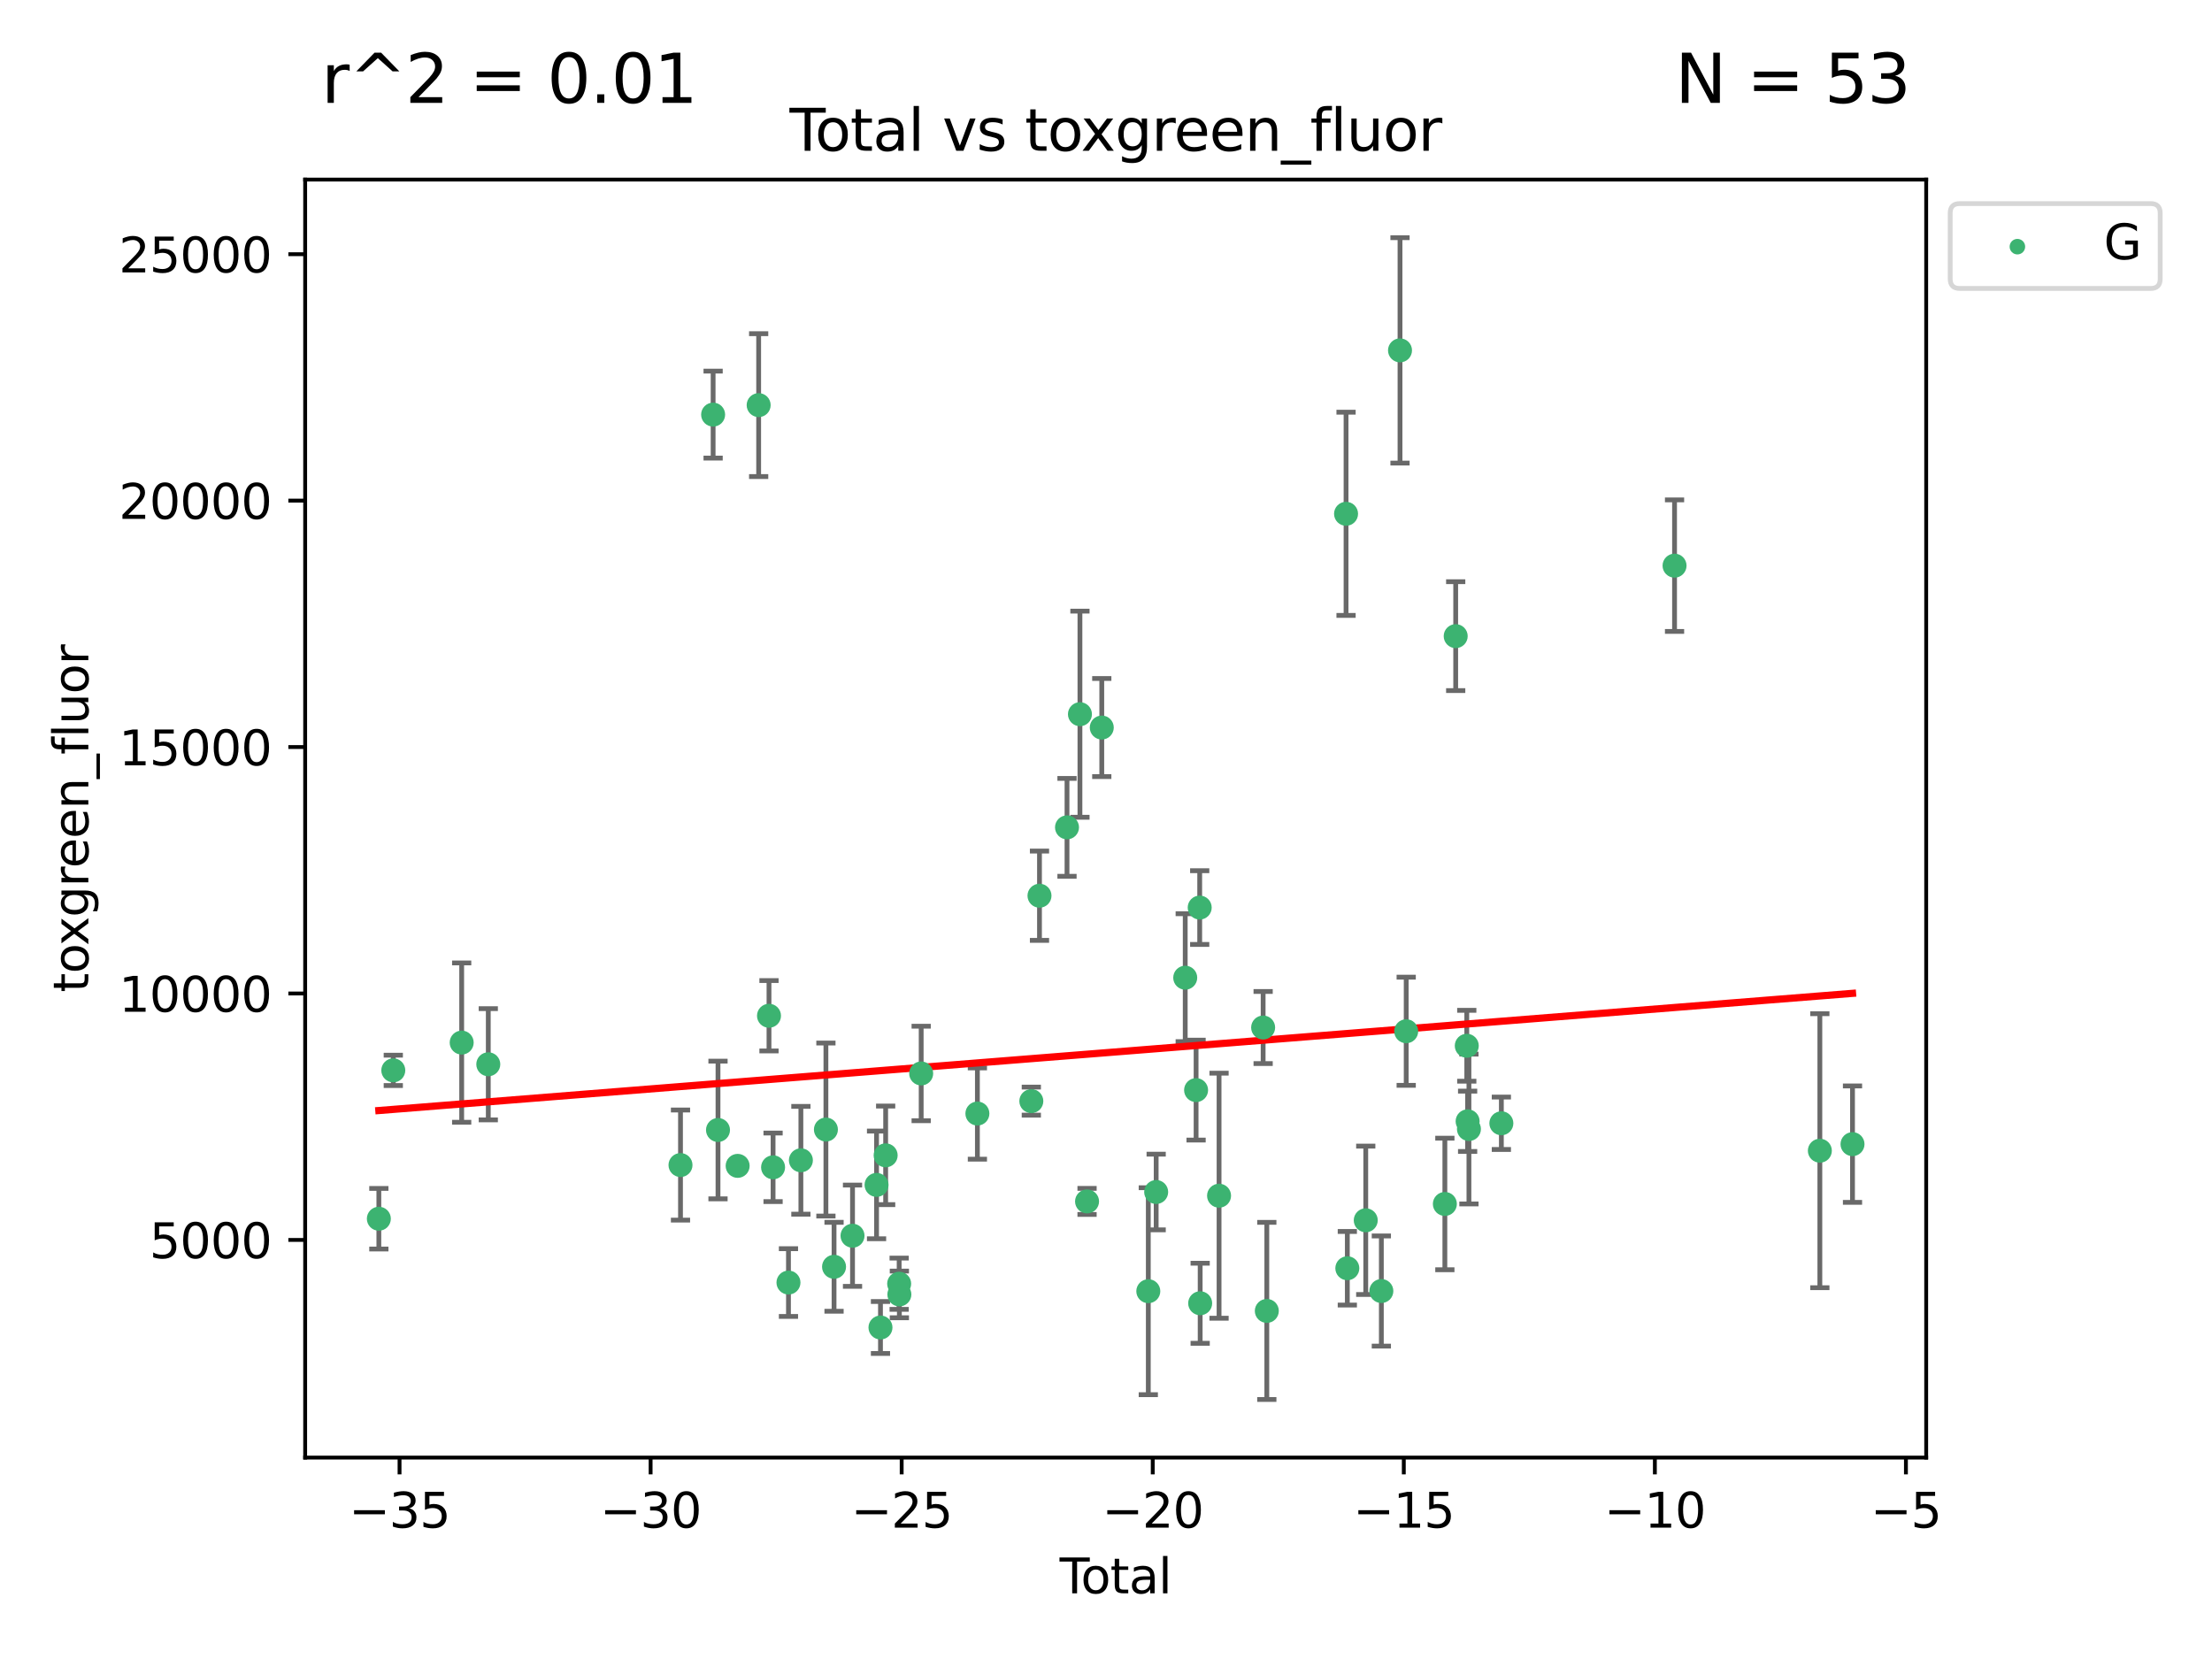 <?xml version="1.0" encoding="utf-8" standalone="no"?>
<!DOCTYPE svg PUBLIC "-//W3C//DTD SVG 1.1//EN"
  "http://www.w3.org/Graphics/SVG/1.1/DTD/svg11.dtd">
<svg xmlns:xlink="http://www.w3.org/1999/xlink" width="460.8pt" height="345.6pt" viewBox="0 0 460.8 345.6" xmlns="http://www.w3.org/2000/svg" version="1.1">
 <defs>
  <style type="text/css">*{stroke-linejoin: round; stroke-linecap: butt}</style>
 </defs>
 <g id="figure_1">
  <g id="patch_1">
   <path d="M 0 345.6 
L 460.8 345.6 
L 460.8 0 
L 0 0 
z
" style="fill: #ffffff"/>
  </g>
  <g id="axes_1">
   <g id="patch_2">
    <path d="M 63.571 303.64 
L 401.26 303.64 
L 401.26 37.411 
L 63.571 37.411 
z
" style="fill: #ffffff"/>
   </g>
   <g id="PathCollection_1">
    <defs>
     <path id="m7ada85a631" d="M 0 1.118 
C 0.297 1.118 0.581 1 0.791 0.791 
C 1 0.581 1.118 0.297 1.118 0 
C 1.118 -0.297 1 -0.581 0.791 -0.791 
C 0.581 -1 0.297 -1.118 0 -1.118 
C -0.297 -1.118 -0.581 -1 -0.791 -0.791 
C -1 -0.581 -1.118 -0.297 -1.118 0 
C -1.118 0.297 -1 0.581 -0.791 0.791 
C -0.581 1 -0.297 1.118 0 1.118 
z
" style="stroke: #3cb371"/>
    </defs>
    <g clip-path="url(#p8b4c4b5908)">
     <use xlink:href="#m7ada85a631" x="78.921" y="253.883" style="fill: #3cb371; stroke: #3cb371"/>
     <use xlink:href="#m7ada85a631" x="81.93" y="222.974" style="fill: #3cb371; stroke: #3cb371"/>
     <use xlink:href="#m7ada85a631" x="96.177" y="217.19" style="fill: #3cb371; stroke: #3cb371"/>
     <use xlink:href="#m7ada85a631" x="101.719" y="221.708" style="fill: #3cb371; stroke: #3cb371"/>
     <use xlink:href="#m7ada85a631" x="141.76" y="242.703" style="fill: #3cb371; stroke: #3cb371"/>
     <use xlink:href="#m7ada85a631" x="148.556" y="86.371" style="fill: #3cb371; stroke: #3cb371"/>
     <use xlink:href="#m7ada85a631" x="149.573" y="235.399" style="fill: #3cb371; stroke: #3cb371"/>
     <use xlink:href="#m7ada85a631" x="153.665" y="242.871" style="fill: #3cb371; stroke: #3cb371"/>
     <use xlink:href="#m7ada85a631" x="158.042" y="84.394" style="fill: #3cb371; stroke: #3cb371"/>
     <use xlink:href="#m7ada85a631" x="160.196" y="211.603" style="fill: #3cb371; stroke: #3cb371"/>
     <use xlink:href="#m7ada85a631" x="161.046" y="243.172" style="fill: #3cb371; stroke: #3cb371"/>
     <use xlink:href="#m7ada85a631" x="164.252" y="267.18" style="fill: #3cb371; stroke: #3cb371"/>
     <use xlink:href="#m7ada85a631" x="166.84" y="241.71" style="fill: #3cb371; stroke: #3cb371"/>
     <use xlink:href="#m7ada85a631" x="172.053" y="235.304" style="fill: #3cb371; stroke: #3cb371"/>
     <use xlink:href="#m7ada85a631" x="173.747" y="263.895" style="fill: #3cb371; stroke: #3cb371"/>
     <use xlink:href="#m7ada85a631" x="177.596" y="257.425" style="fill: #3cb371; stroke: #3cb371"/>
     <use xlink:href="#m7ada85a631" x="182.603" y="246.836" style="fill: #3cb371; stroke: #3cb371"/>
     <use xlink:href="#m7ada85a631" x="183.419" y="276.541" style="fill: #3cb371; stroke: #3cb371"/>
     <use xlink:href="#m7ada85a631" x="184.499" y="240.679" style="fill: #3cb371; stroke: #3cb371"/>
     <use xlink:href="#m7ada85a631" x="187.311" y="267.423" style="fill: #3cb371; stroke: #3cb371"/>
     <use xlink:href="#m7ada85a631" x="187.355" y="269.653" style="fill: #3cb371; stroke: #3cb371"/>
     <use xlink:href="#m7ada85a631" x="191.898" y="223.62" style="fill: #3cb371; stroke: #3cb371"/>
     <use xlink:href="#m7ada85a631" x="203.61" y="231.973" style="fill: #3cb371; stroke: #3cb371"/>
     <use xlink:href="#m7ada85a631" x="214.844" y="229.383" style="fill: #3cb371; stroke: #3cb371"/>
     <use xlink:href="#m7ada85a631" x="216.545" y="186.594" style="fill: #3cb371; stroke: #3cb371"/>
     <use xlink:href="#m7ada85a631" x="222.277" y="172.353" style="fill: #3cb371; stroke: #3cb371"/>
     <use xlink:href="#m7ada85a631" x="224.972" y="148.78" style="fill: #3cb371; stroke: #3cb371"/>
     <use xlink:href="#m7ada85a631" x="226.453" y="250.277" style="fill: #3cb371; stroke: #3cb371"/>
     <use xlink:href="#m7ada85a631" x="229.52" y="151.561" style="fill: #3cb371; stroke: #3cb371"/>
     <use xlink:href="#m7ada85a631" x="239.213" y="268.982" style="fill: #3cb371; stroke: #3cb371"/>
     <use xlink:href="#m7ada85a631" x="240.851" y="248.317" style="fill: #3cb371; stroke: #3cb371"/>
     <use xlink:href="#m7ada85a631" x="246.904" y="203.672" style="fill: #3cb371; stroke: #3cb371"/>
     <use xlink:href="#m7ada85a631" x="249.167" y="227.09" style="fill: #3cb371; stroke: #3cb371"/>
     <use xlink:href="#m7ada85a631" x="249.92" y="189.063" style="fill: #3cb371; stroke: #3cb371"/>
     <use xlink:href="#m7ada85a631" x="250.017" y="271.492" style="fill: #3cb371; stroke: #3cb371"/>
     <use xlink:href="#m7ada85a631" x="253.952" y="249.087" style="fill: #3cb371; stroke: #3cb371"/>
     <use xlink:href="#m7ada85a631" x="263.134" y="214.053" style="fill: #3cb371; stroke: #3cb371"/>
     <use xlink:href="#m7ada85a631" x="263.901" y="273.089" style="fill: #3cb371; stroke: #3cb371"/>
     <use xlink:href="#m7ada85a631" x="280.407" y="107.034" style="fill: #3cb371; stroke: #3cb371"/>
     <use xlink:href="#m7ada85a631" x="280.673" y="264.2" style="fill: #3cb371; stroke: #3cb371"/>
     <use xlink:href="#m7ada85a631" x="284.511" y="254.21" style="fill: #3cb371; stroke: #3cb371"/>
     <use xlink:href="#m7ada85a631" x="287.76" y="268.946" style="fill: #3cb371; stroke: #3cb371"/>
     <use xlink:href="#m7ada85a631" x="291.648" y="72.989" style="fill: #3cb371; stroke: #3cb371"/>
     <use xlink:href="#m7ada85a631" x="292.937" y="214.827" style="fill: #3cb371; stroke: #3cb371"/>
     <use xlink:href="#m7ada85a631" x="300.991" y="250.806" style="fill: #3cb371; stroke: #3cb371"/>
     <use xlink:href="#m7ada85a631" x="303.248" y="132.52" style="fill: #3cb371; stroke: #3cb371"/>
     <use xlink:href="#m7ada85a631" x="305.556" y="217.851" style="fill: #3cb371; stroke: #3cb371"/>
     <use xlink:href="#m7ada85a631" x="305.733" y="233.587" style="fill: #3cb371; stroke: #3cb371"/>
     <use xlink:href="#m7ada85a631" x="306.006" y="235.197" style="fill: #3cb371; stroke: #3cb371"/>
     <use xlink:href="#m7ada85a631" x="312.761" y="233.999" style="fill: #3cb371; stroke: #3cb371"/>
     <use xlink:href="#m7ada85a631" x="348.839" y="117.838" style="fill: #3cb371; stroke: #3cb371"/>
     <use xlink:href="#m7ada85a631" x="379.109" y="239.714" style="fill: #3cb371; stroke: #3cb371"/>
     <use xlink:href="#m7ada85a631" x="385.911" y="238.346" style="fill: #3cb371; stroke: #3cb371"/>
    </g>
   </g>
   <g id="matplotlib.axis_1">
    <g id="xtick_1">
     <g id="line2d_1">
      <defs>
       <path id="m1022c1394d" d="M 0 0 
L 0 3.5 
" style="stroke: #000000; stroke-width: 0.8"/>
      </defs>
      <g>
       <use xlink:href="#m1022c1394d" x="83.232" y="303.64" style="stroke: #000000; stroke-width: 0.8"/>
      </g>
     </g>
     <g id="text_1">
      <!-- −35 -->
      <g transform="translate(72.68 318.238)scale(0.1 -0.1)">
       <defs>
        <path id="DejaVuSans-2212" d="M 678 2272 
L 4684 2272 
L 4684 1741 
L 678 1741 
L 678 2272 
z
" transform="scale(0.016)"/>
        <path id="DejaVuSans-33" d="M 2597 2516 
Q 3050 2419 3304 2112 
Q 3559 1806 3559 1356 
Q 3559 666 3084 287 
Q 2609 -91 1734 -91 
Q 1441 -91 1130 -33 
Q 819 25 488 141 
L 488 750 
Q 750 597 1062 519 
Q 1375 441 1716 441 
Q 2309 441 2620 675 
Q 2931 909 2931 1356 
Q 2931 1769 2642 2001 
Q 2353 2234 1838 2234 
L 1294 2234 
L 1294 2753 
L 1863 2753 
Q 2328 2753 2575 2939 
Q 2822 3125 2822 3475 
Q 2822 3834 2567 4026 
Q 2313 4219 1838 4219 
Q 1578 4219 1281 4162 
Q 984 4106 628 3988 
L 628 4550 
Q 988 4650 1302 4700 
Q 1616 4750 1894 4750 
Q 2613 4750 3031 4423 
Q 3450 4097 3450 3541 
Q 3450 3153 3228 2886 
Q 3006 2619 2597 2516 
z
" transform="scale(0.016)"/>
        <path id="DejaVuSans-35" d="M 691 4666 
L 3169 4666 
L 3169 4134 
L 1269 4134 
L 1269 2991 
Q 1406 3038 1543 3061 
Q 1681 3084 1819 3084 
Q 2600 3084 3056 2656 
Q 3513 2228 3513 1497 
Q 3513 744 3044 326 
Q 2575 -91 1722 -91 
Q 1428 -91 1123 -41 
Q 819 9 494 109 
L 494 744 
Q 775 591 1075 516 
Q 1375 441 1709 441 
Q 2250 441 2565 725 
Q 2881 1009 2881 1497 
Q 2881 1984 2565 2268 
Q 2250 2553 1709 2553 
Q 1456 2553 1204 2497 
Q 953 2441 691 2322 
L 691 4666 
z
" transform="scale(0.016)"/>
       </defs>
       <use xlink:href="#DejaVuSans-2212"/>
       <use xlink:href="#DejaVuSans-33" x="83.789"/>
       <use xlink:href="#DejaVuSans-35" x="147.412"/>
      </g>
     </g>
    </g>
    <g id="xtick_2">
     <g id="line2d_2">
      <g>
       <use xlink:href="#m1022c1394d" x="135.534" y="303.64" style="stroke: #000000; stroke-width: 0.8"/>
      </g>
     </g>
     <g id="text_2">
      <!-- −30 -->
      <g transform="translate(124.981 318.238)scale(0.1 -0.1)">
       <defs>
        <path id="DejaVuSans-30" d="M 2034 4250 
Q 1547 4250 1301 3770 
Q 1056 3291 1056 2328 
Q 1056 1369 1301 889 
Q 1547 409 2034 409 
Q 2525 409 2770 889 
Q 3016 1369 3016 2328 
Q 3016 3291 2770 3770 
Q 2525 4250 2034 4250 
z
M 2034 4750 
Q 2819 4750 3233 4129 
Q 3647 3509 3647 2328 
Q 3647 1150 3233 529 
Q 2819 -91 2034 -91 
Q 1250 -91 836 529 
Q 422 1150 422 2328 
Q 422 3509 836 4129 
Q 1250 4750 2034 4750 
z
" transform="scale(0.016)"/>
       </defs>
       <use xlink:href="#DejaVuSans-2212"/>
       <use xlink:href="#DejaVuSans-33" x="83.789"/>
       <use xlink:href="#DejaVuSans-30" x="147.412"/>
      </g>
     </g>
    </g>
    <g id="xtick_3">
     <g id="line2d_3">
      <g>
       <use xlink:href="#m1022c1394d" x="187.835" y="303.64" style="stroke: #000000; stroke-width: 0.8"/>
      </g>
     </g>
     <g id="text_3">
      <!-- −25 -->
      <g transform="translate(177.283 318.238)scale(0.1 -0.1)">
       <defs>
        <path id="DejaVuSans-32" d="M 1228 531 
L 3431 531 
L 3431 0 
L 469 0 
L 469 531 
Q 828 903 1448 1529 
Q 2069 2156 2228 2338 
Q 2531 2678 2651 2914 
Q 2772 3150 2772 3378 
Q 2772 3750 2511 3984 
Q 2250 4219 1831 4219 
Q 1534 4219 1204 4116 
Q 875 4013 500 3803 
L 500 4441 
Q 881 4594 1212 4672 
Q 1544 4750 1819 4750 
Q 2544 4750 2975 4387 
Q 3406 4025 3406 3419 
Q 3406 3131 3298 2873 
Q 3191 2616 2906 2266 
Q 2828 2175 2409 1742 
Q 1991 1309 1228 531 
z
" transform="scale(0.016)"/>
       </defs>
       <use xlink:href="#DejaVuSans-2212"/>
       <use xlink:href="#DejaVuSans-32" x="83.789"/>
       <use xlink:href="#DejaVuSans-35" x="147.412"/>
      </g>
     </g>
    </g>
    <g id="xtick_4">
     <g id="line2d_4">
      <g>
       <use xlink:href="#m1022c1394d" x="240.136" y="303.64" style="stroke: #000000; stroke-width: 0.8"/>
      </g>
     </g>
     <g id="text_4">
      <!-- −20 -->
      <g transform="translate(229.584 318.238)scale(0.1 -0.1)">
       <use xlink:href="#DejaVuSans-2212"/>
       <use xlink:href="#DejaVuSans-32" x="83.789"/>
       <use xlink:href="#DejaVuSans-30" x="147.412"/>
      </g>
     </g>
    </g>
    <g id="xtick_5">
     <g id="line2d_5">
      <g>
       <use xlink:href="#m1022c1394d" x="292.437" y="303.64" style="stroke: #000000; stroke-width: 0.8"/>
      </g>
     </g>
     <g id="text_5">
      <!-- −15 -->
      <g transform="translate(281.885 318.238)scale(0.1 -0.1)">
       <defs>
        <path id="DejaVuSans-31" d="M 794 531 
L 1825 531 
L 1825 4091 
L 703 3866 
L 703 4441 
L 1819 4666 
L 2450 4666 
L 2450 531 
L 3481 531 
L 3481 0 
L 794 0 
L 794 531 
z
" transform="scale(0.016)"/>
       </defs>
       <use xlink:href="#DejaVuSans-2212"/>
       <use xlink:href="#DejaVuSans-31" x="83.789"/>
       <use xlink:href="#DejaVuSans-35" x="147.412"/>
      </g>
     </g>
    </g>
    <g id="xtick_6">
     <g id="line2d_6">
      <g>
       <use xlink:href="#m1022c1394d" x="344.739" y="303.64" style="stroke: #000000; stroke-width: 0.8"/>
      </g>
     </g>
     <g id="text_6">
      <!-- −10 -->
      <g transform="translate(334.186 318.238)scale(0.1 -0.1)">
       <use xlink:href="#DejaVuSans-2212"/>
       <use xlink:href="#DejaVuSans-31" x="83.789"/>
       <use xlink:href="#DejaVuSans-30" x="147.412"/>
      </g>
     </g>
    </g>
    <g id="xtick_7">
     <g id="line2d_7">
      <g>
       <use xlink:href="#m1022c1394d" x="397.04" y="303.64" style="stroke: #000000; stroke-width: 0.8"/>
      </g>
     </g>
     <g id="text_7">
      <!-- −5 -->
      <g transform="translate(389.669 318.238)scale(0.1 -0.1)">
       <use xlink:href="#DejaVuSans-2212"/>
       <use xlink:href="#DejaVuSans-35" x="83.789"/>
      </g>
     </g>
    </g>
    <g id="text_8">
     <!-- Total -->
     <g transform="translate(220.739 331.917)scale(0.1 -0.1)">
      <defs>
       <path id="DejaVuSans-54" d="M -19 4666 
L 3928 4666 
L 3928 4134 
L 2272 4134 
L 2272 0 
L 1638 0 
L 1638 4134 
L -19 4134 
L -19 4666 
z
" transform="scale(0.016)"/>
       <path id="DejaVuSans-6f" d="M 1959 3097 
Q 1497 3097 1228 2736 
Q 959 2375 959 1747 
Q 959 1119 1226 758 
Q 1494 397 1959 397 
Q 2419 397 2687 759 
Q 2956 1122 2956 1747 
Q 2956 2369 2687 2733 
Q 2419 3097 1959 3097 
z
M 1959 3584 
Q 2709 3584 3137 3096 
Q 3566 2609 3566 1747 
Q 3566 888 3137 398 
Q 2709 -91 1959 -91 
Q 1206 -91 779 398 
Q 353 888 353 1747 
Q 353 2609 779 3096 
Q 1206 3584 1959 3584 
z
" transform="scale(0.016)"/>
       <path id="DejaVuSans-74" d="M 1172 4494 
L 1172 3500 
L 2356 3500 
L 2356 3053 
L 1172 3053 
L 1172 1153 
Q 1172 725 1289 603 
Q 1406 481 1766 481 
L 2356 481 
L 2356 0 
L 1766 0 
Q 1100 0 847 248 
Q 594 497 594 1153 
L 594 3053 
L 172 3053 
L 172 3500 
L 594 3500 
L 594 4494 
L 1172 4494 
z
" transform="scale(0.016)"/>
       <path id="DejaVuSans-61" d="M 2194 1759 
Q 1497 1759 1228 1600 
Q 959 1441 959 1056 
Q 959 750 1161 570 
Q 1363 391 1709 391 
Q 2188 391 2477 730 
Q 2766 1069 2766 1631 
L 2766 1759 
L 2194 1759 
z
M 3341 1997 
L 3341 0 
L 2766 0 
L 2766 531 
Q 2569 213 2275 61 
Q 1981 -91 1556 -91 
Q 1019 -91 701 211 
Q 384 513 384 1019 
Q 384 1609 779 1909 
Q 1175 2209 1959 2209 
L 2766 2209 
L 2766 2266 
Q 2766 2663 2505 2880 
Q 2244 3097 1772 3097 
Q 1472 3097 1187 3025 
Q 903 2953 641 2809 
L 641 3341 
Q 956 3463 1253 3523 
Q 1550 3584 1831 3584 
Q 2591 3584 2966 3190 
Q 3341 2797 3341 1997 
z
" transform="scale(0.016)"/>
       <path id="DejaVuSans-6c" d="M 603 4863 
L 1178 4863 
L 1178 0 
L 603 0 
L 603 4863 
z
" transform="scale(0.016)"/>
      </defs>
      <use xlink:href="#DejaVuSans-54"/>
      <use xlink:href="#DejaVuSans-6f" x="44.084"/>
      <use xlink:href="#DejaVuSans-74" x="105.266"/>
      <use xlink:href="#DejaVuSans-61" x="144.475"/>
      <use xlink:href="#DejaVuSans-6c" x="205.754"/>
     </g>
    </g>
   </g>
   <g id="matplotlib.axis_2">
    <g id="ytick_1">
     <g id="line2d_8">
      <defs>
       <path id="m987d8e89b4" d="M 0 0 
L -3.5 0 
" style="stroke: #000000; stroke-width: 0.8"/>
      </defs>
      <g>
       <use xlink:href="#m987d8e89b4" x="63.571" y="258.301" style="stroke: #000000; stroke-width: 0.8"/>
      </g>
     </g>
     <g id="text_9">
      <!-- 5000 -->
      <g transform="translate(31.121 262.1)scale(0.1 -0.1)">
       <use xlink:href="#DejaVuSans-35"/>
       <use xlink:href="#DejaVuSans-30" x="63.623"/>
       <use xlink:href="#DejaVuSans-30" x="127.246"/>
       <use xlink:href="#DejaVuSans-30" x="190.869"/>
      </g>
     </g>
    </g>
    <g id="ytick_2">
     <g id="line2d_9">
      <g>
       <use xlink:href="#m987d8e89b4" x="63.571" y="206.963" style="stroke: #000000; stroke-width: 0.8"/>
      </g>
     </g>
     <g id="text_10">
      <!-- 10000 -->
      <g transform="translate(24.759 210.763)scale(0.1 -0.1)">
       <use xlink:href="#DejaVuSans-31"/>
       <use xlink:href="#DejaVuSans-30" x="63.623"/>
       <use xlink:href="#DejaVuSans-30" x="127.246"/>
       <use xlink:href="#DejaVuSans-30" x="190.869"/>
       <use xlink:href="#DejaVuSans-30" x="254.492"/>
      </g>
     </g>
    </g>
    <g id="ytick_3">
     <g id="line2d_10">
      <g>
       <use xlink:href="#m987d8e89b4" x="63.571" y="155.626" style="stroke: #000000; stroke-width: 0.8"/>
      </g>
     </g>
     <g id="text_11">
      <!-- 15000 -->
      <g transform="translate(24.759 159.425)scale(0.1 -0.1)">
       <use xlink:href="#DejaVuSans-31"/>
       <use xlink:href="#DejaVuSans-35" x="63.623"/>
       <use xlink:href="#DejaVuSans-30" x="127.246"/>
       <use xlink:href="#DejaVuSans-30" x="190.869"/>
       <use xlink:href="#DejaVuSans-30" x="254.492"/>
      </g>
     </g>
    </g>
    <g id="ytick_4">
     <g id="line2d_11">
      <g>
       <use xlink:href="#m987d8e89b4" x="63.571" y="104.288" style="stroke: #000000; stroke-width: 0.8"/>
      </g>
     </g>
     <g id="text_12">
      <!-- 20000 -->
      <g transform="translate(24.759 108.088)scale(0.1 -0.1)">
       <use xlink:href="#DejaVuSans-32"/>
       <use xlink:href="#DejaVuSans-30" x="63.623"/>
       <use xlink:href="#DejaVuSans-30" x="127.246"/>
       <use xlink:href="#DejaVuSans-30" x="190.869"/>
       <use xlink:href="#DejaVuSans-30" x="254.492"/>
      </g>
     </g>
    </g>
    <g id="ytick_5">
     <g id="line2d_12">
      <g>
       <use xlink:href="#m987d8e89b4" x="63.571" y="52.951" style="stroke: #000000; stroke-width: 0.8"/>
      </g>
     </g>
     <g id="text_13">
      <!-- 25000 -->
      <g transform="translate(24.759 56.75)scale(0.1 -0.1)">
       <use xlink:href="#DejaVuSans-32"/>
       <use xlink:href="#DejaVuSans-35" x="63.623"/>
       <use xlink:href="#DejaVuSans-30" x="127.246"/>
       <use xlink:href="#DejaVuSans-30" x="190.869"/>
       <use xlink:href="#DejaVuSans-30" x="254.492"/>
      </g>
     </g>
    </g>
    <g id="text_14">
     <!-- toxgreen_fluor -->
     <g transform="translate(18.401 206.72)rotate(-90)scale(0.1 -0.1)">
      <defs>
       <path id="DejaVuSans-78" d="M 3513 3500 
L 2247 1797 
L 3578 0 
L 2900 0 
L 1881 1375 
L 863 0 
L 184 0 
L 1544 1831 
L 300 3500 
L 978 3500 
L 1906 2253 
L 2834 3500 
L 3513 3500 
z
" transform="scale(0.016)"/>
       <path id="DejaVuSans-67" d="M 2906 1791 
Q 2906 2416 2648 2759 
Q 2391 3103 1925 3103 
Q 1463 3103 1205 2759 
Q 947 2416 947 1791 
Q 947 1169 1205 825 
Q 1463 481 1925 481 
Q 2391 481 2648 825 
Q 2906 1169 2906 1791 
z
M 3481 434 
Q 3481 -459 3084 -895 
Q 2688 -1331 1869 -1331 
Q 1566 -1331 1297 -1286 
Q 1028 -1241 775 -1147 
L 775 -588 
Q 1028 -725 1275 -790 
Q 1522 -856 1778 -856 
Q 2344 -856 2625 -561 
Q 2906 -266 2906 331 
L 2906 616 
Q 2728 306 2450 153 
Q 2172 0 1784 0 
Q 1141 0 747 490 
Q 353 981 353 1791 
Q 353 2603 747 3093 
Q 1141 3584 1784 3584 
Q 2172 3584 2450 3431 
Q 2728 3278 2906 2969 
L 2906 3500 
L 3481 3500 
L 3481 434 
z
" transform="scale(0.016)"/>
       <path id="DejaVuSans-72" d="M 2631 2963 
Q 2534 3019 2420 3045 
Q 2306 3072 2169 3072 
Q 1681 3072 1420 2755 
Q 1159 2438 1159 1844 
L 1159 0 
L 581 0 
L 581 3500 
L 1159 3500 
L 1159 2956 
Q 1341 3275 1631 3429 
Q 1922 3584 2338 3584 
Q 2397 3584 2469 3576 
Q 2541 3569 2628 3553 
L 2631 2963 
z
" transform="scale(0.016)"/>
       <path id="DejaVuSans-65" d="M 3597 1894 
L 3597 1613 
L 953 1613 
Q 991 1019 1311 708 
Q 1631 397 2203 397 
Q 2534 397 2845 478 
Q 3156 559 3463 722 
L 3463 178 
Q 3153 47 2828 -22 
Q 2503 -91 2169 -91 
Q 1331 -91 842 396 
Q 353 884 353 1716 
Q 353 2575 817 3079 
Q 1281 3584 2069 3584 
Q 2775 3584 3186 3129 
Q 3597 2675 3597 1894 
z
M 3022 2063 
Q 3016 2534 2758 2815 
Q 2500 3097 2075 3097 
Q 1594 3097 1305 2825 
Q 1016 2553 972 2059 
L 3022 2063 
z
" transform="scale(0.016)"/>
       <path id="DejaVuSans-6e" d="M 3513 2113 
L 3513 0 
L 2938 0 
L 2938 2094 
Q 2938 2591 2744 2837 
Q 2550 3084 2163 3084 
Q 1697 3084 1428 2787 
Q 1159 2491 1159 1978 
L 1159 0 
L 581 0 
L 581 3500 
L 1159 3500 
L 1159 2956 
Q 1366 3272 1645 3428 
Q 1925 3584 2291 3584 
Q 2894 3584 3203 3211 
Q 3513 2838 3513 2113 
z
" transform="scale(0.016)"/>
       <path id="DejaVuSans-5f" d="M 3263 -1063 
L 3263 -1509 
L -63 -1509 
L -63 -1063 
L 3263 -1063 
z
" transform="scale(0.016)"/>
       <path id="DejaVuSans-66" d="M 2375 4863 
L 2375 4384 
L 1825 4384 
Q 1516 4384 1395 4259 
Q 1275 4134 1275 3809 
L 1275 3500 
L 2222 3500 
L 2222 3053 
L 1275 3053 
L 1275 0 
L 697 0 
L 697 3053 
L 147 3053 
L 147 3500 
L 697 3500 
L 697 3744 
Q 697 4328 969 4595 
Q 1241 4863 1831 4863 
L 2375 4863 
z
" transform="scale(0.016)"/>
       <path id="DejaVuSans-75" d="M 544 1381 
L 544 3500 
L 1119 3500 
L 1119 1403 
Q 1119 906 1312 657 
Q 1506 409 1894 409 
Q 2359 409 2629 706 
Q 2900 1003 2900 1516 
L 2900 3500 
L 3475 3500 
L 3475 0 
L 2900 0 
L 2900 538 
Q 2691 219 2414 64 
Q 2138 -91 1772 -91 
Q 1169 -91 856 284 
Q 544 659 544 1381 
z
M 1991 3584 
L 1991 3584 
z
" transform="scale(0.016)"/>
      </defs>
      <use xlink:href="#DejaVuSans-74"/>
      <use xlink:href="#DejaVuSans-6f" x="39.209"/>
      <use xlink:href="#DejaVuSans-78" x="97.266"/>
      <use xlink:href="#DejaVuSans-67" x="156.445"/>
      <use xlink:href="#DejaVuSans-72" x="219.922"/>
      <use xlink:href="#DejaVuSans-65" x="258.785"/>
      <use xlink:href="#DejaVuSans-65" x="320.309"/>
      <use xlink:href="#DejaVuSans-6e" x="381.832"/>
      <use xlink:href="#DejaVuSans-5f" x="445.211"/>
      <use xlink:href="#DejaVuSans-66" x="495.211"/>
      <use xlink:href="#DejaVuSans-6c" x="530.416"/>
      <use xlink:href="#DejaVuSans-75" x="558.199"/>
      <use xlink:href="#DejaVuSans-6f" x="621.578"/>
      <use xlink:href="#DejaVuSans-72" x="682.76"/>
     </g>
    </g>
   </g>
   <g id="LineCollection_1">
    <path d="M 78.921 260.196 
L 78.921 247.571 
" clip-path="url(#p8b4c4b5908)" style="fill: none; stroke: #696969"/>
    <path d="M 81.93 226.137 
L 81.93 219.812 
" clip-path="url(#p8b4c4b5908)" style="fill: none; stroke: #696969"/>
    <path d="M 96.177 233.783 
L 96.177 200.597 
" clip-path="url(#p8b4c4b5908)" style="fill: none; stroke: #696969"/>
    <path d="M 101.719 233.297 
L 101.719 210.12 
" clip-path="url(#p8b4c4b5908)" style="fill: none; stroke: #696969"/>
    <path d="M 141.76 254.172 
L 141.76 231.235 
" clip-path="url(#p8b4c4b5908)" style="fill: none; stroke: #696969"/>
    <path d="M 148.556 95.429 
L 148.556 77.312 
" clip-path="url(#p8b4c4b5908)" style="fill: none; stroke: #696969"/>
    <path d="M 149.573 249.74 
L 149.573 221.058 
" clip-path="url(#p8b4c4b5908)" style="fill: none; stroke: #696969"/>
    <path d="M 153.665 243.743 
L 153.665 241.999 
" clip-path="url(#p8b4c4b5908)" style="fill: none; stroke: #696969"/>
    <path d="M 158.042 99.276 
L 158.042 69.512 
" clip-path="url(#p8b4c4b5908)" style="fill: none; stroke: #696969"/>
    <path d="M 160.196 218.932 
L 160.196 204.273 
" clip-path="url(#p8b4c4b5908)" style="fill: none; stroke: #696969"/>
    <path d="M 161.046 250.309 
L 161.046 236.035 
" clip-path="url(#p8b4c4b5908)" style="fill: none; stroke: #696969"/>
    <path d="M 164.252 274.238 
L 164.252 260.123 
" clip-path="url(#p8b4c4b5908)" style="fill: none; stroke: #696969"/>
    <path d="M 166.84 252.937 
L 166.84 230.482 
" clip-path="url(#p8b4c4b5908)" style="fill: none; stroke: #696969"/>
    <path d="M 172.053 253.326 
L 172.053 217.281 
" clip-path="url(#p8b4c4b5908)" style="fill: none; stroke: #696969"/>
    <path d="M 173.747 273.159 
L 173.747 254.632 
" clip-path="url(#p8b4c4b5908)" style="fill: none; stroke: #696969"/>
    <path d="M 177.596 267.974 
L 177.596 246.876 
" clip-path="url(#p8b4c4b5908)" style="fill: none; stroke: #696969"/>
    <path d="M 182.603 258.051 
L 182.603 235.621 
" clip-path="url(#p8b4c4b5908)" style="fill: none; stroke: #696969"/>
    <path d="M 183.419 281.956 
L 183.419 271.127 
" clip-path="url(#p8b4c4b5908)" style="fill: none; stroke: #696969"/>
    <path d="M 184.499 250.945 
L 184.499 230.413 
" clip-path="url(#p8b4c4b5908)" style="fill: none; stroke: #696969"/>
    <path d="M 187.311 272.764 
L 187.311 262.082 
" clip-path="url(#p8b4c4b5908)" style="fill: none; stroke: #696969"/>
    <path d="M 187.355 274.516 
L 187.355 264.79 
" clip-path="url(#p8b4c4b5908)" style="fill: none; stroke: #696969"/>
    <path d="M 191.898 233.463 
L 191.898 213.778 
" clip-path="url(#p8b4c4b5908)" style="fill: none; stroke: #696969"/>
    <path d="M 203.61 241.476 
L 203.61 222.47 
" clip-path="url(#p8b4c4b5908)" style="fill: none; stroke: #696969"/>
    <path d="M 214.844 232.304 
L 214.844 226.463 
" clip-path="url(#p8b4c4b5908)" style="fill: none; stroke: #696969"/>
    <path d="M 216.545 195.897 
L 216.545 177.292 
" clip-path="url(#p8b4c4b5908)" style="fill: none; stroke: #696969"/>
    <path d="M 222.277 182.55 
L 222.277 162.155 
" clip-path="url(#p8b4c4b5908)" style="fill: none; stroke: #696969"/>
    <path d="M 224.972 170.248 
L 224.972 127.311 
" clip-path="url(#p8b4c4b5908)" style="fill: none; stroke: #696969"/>
    <path d="M 226.453 252.99 
L 226.453 247.564 
" clip-path="url(#p8b4c4b5908)" style="fill: none; stroke: #696969"/>
    <path d="M 229.52 161.776 
L 229.52 141.347 
" clip-path="url(#p8b4c4b5908)" style="fill: none; stroke: #696969"/>
    <path d="M 239.213 290.536 
L 239.213 247.428 
" clip-path="url(#p8b4c4b5908)" style="fill: none; stroke: #696969"/>
    <path d="M 240.851 256.2 
L 240.851 240.433 
" clip-path="url(#p8b4c4b5908)" style="fill: none; stroke: #696969"/>
    <path d="M 246.904 216.995 
L 246.904 190.349 
" clip-path="url(#p8b4c4b5908)" style="fill: none; stroke: #696969"/>
    <path d="M 249.167 237.498 
L 249.167 216.681 
" clip-path="url(#p8b4c4b5908)" style="fill: none; stroke: #696969"/>
    <path d="M 249.92 196.742 
L 249.92 181.384 
" clip-path="url(#p8b4c4b5908)" style="fill: none; stroke: #696969"/>
    <path d="M 250.017 279.833 
L 250.017 263.152 
" clip-path="url(#p8b4c4b5908)" style="fill: none; stroke: #696969"/>
    <path d="M 253.952 274.614 
L 253.952 223.561 
" clip-path="url(#p8b4c4b5908)" style="fill: none; stroke: #696969"/>
    <path d="M 263.134 221.56 
L 263.134 206.546 
" clip-path="url(#p8b4c4b5908)" style="fill: none; stroke: #696969"/>
    <path d="M 263.901 291.539 
L 263.901 254.639 
" clip-path="url(#p8b4c4b5908)" style="fill: none; stroke: #696969"/>
    <path d="M 280.407 128.2 
L 280.407 85.868 
" clip-path="url(#p8b4c4b5908)" style="fill: none; stroke: #696969"/>
    <path d="M 280.673 271.863 
L 280.673 256.536 
" clip-path="url(#p8b4c4b5908)" style="fill: none; stroke: #696969"/>
    <path d="M 284.511 269.665 
L 284.511 238.755 
" clip-path="url(#p8b4c4b5908)" style="fill: none; stroke: #696969"/>
    <path d="M 287.76 280.421 
L 287.76 257.471 
" clip-path="url(#p8b4c4b5908)" style="fill: none; stroke: #696969"/>
    <path d="M 291.648 96.465 
L 291.648 49.513 
" clip-path="url(#p8b4c4b5908)" style="fill: none; stroke: #696969"/>
    <path d="M 292.937 226.091 
L 292.937 203.563 
" clip-path="url(#p8b4c4b5908)" style="fill: none; stroke: #696969"/>
    <path d="M 300.991 264.511 
L 300.991 237.1 
" clip-path="url(#p8b4c4b5908)" style="fill: none; stroke: #696969"/>
    <path d="M 303.248 143.858 
L 303.248 121.182 
" clip-path="url(#p8b4c4b5908)" style="fill: none; stroke: #696969"/>
    <path d="M 305.556 225.233 
L 305.556 210.47 
" clip-path="url(#p8b4c4b5908)" style="fill: none; stroke: #696969"/>
    <path d="M 305.733 239.871 
L 305.733 227.303 
" clip-path="url(#p8b4c4b5908)" style="fill: none; stroke: #696969"/>
    <path d="M 306.006 250.804 
L 306.006 219.591 
" clip-path="url(#p8b4c4b5908)" style="fill: none; stroke: #696969"/>
    <path d="M 312.761 239.456 
L 312.761 228.541 
" clip-path="url(#p8b4c4b5908)" style="fill: none; stroke: #696969"/>
    <path d="M 348.839 131.54 
L 348.839 104.136 
" clip-path="url(#p8b4c4b5908)" style="fill: none; stroke: #696969"/>
    <path d="M 379.109 268.253 
L 379.109 211.174 
" clip-path="url(#p8b4c4b5908)" style="fill: none; stroke: #696969"/>
    <path d="M 385.911 250.469 
L 385.911 226.223 
" clip-path="url(#p8b4c4b5908)" style="fill: none; stroke: #696969"/>
   </g>
   <g id="line2d_13">
    <defs>
     <path id="m3523491027" d="M 2 0 
L -2 -0 
" style="stroke: #696969"/>
    </defs>
    <g clip-path="url(#p8b4c4b5908)">
     <use xlink:href="#m3523491027" x="78.921" y="260.196" style="fill: #696969; stroke: #696969"/>
     <use xlink:href="#m3523491027" x="81.93" y="226.137" style="fill: #696969; stroke: #696969"/>
     <use xlink:href="#m3523491027" x="96.177" y="233.783" style="fill: #696969; stroke: #696969"/>
     <use xlink:href="#m3523491027" x="101.719" y="233.297" style="fill: #696969; stroke: #696969"/>
     <use xlink:href="#m3523491027" x="141.76" y="254.172" style="fill: #696969; stroke: #696969"/>
     <use xlink:href="#m3523491027" x="148.556" y="95.429" style="fill: #696969; stroke: #696969"/>
     <use xlink:href="#m3523491027" x="149.573" y="249.74" style="fill: #696969; stroke: #696969"/>
     <use xlink:href="#m3523491027" x="153.665" y="243.743" style="fill: #696969; stroke: #696969"/>
     <use xlink:href="#m3523491027" x="158.042" y="99.276" style="fill: #696969; stroke: #696969"/>
     <use xlink:href="#m3523491027" x="160.196" y="218.932" style="fill: #696969; stroke: #696969"/>
     <use xlink:href="#m3523491027" x="161.046" y="250.309" style="fill: #696969; stroke: #696969"/>
     <use xlink:href="#m3523491027" x="164.252" y="274.238" style="fill: #696969; stroke: #696969"/>
     <use xlink:href="#m3523491027" x="166.84" y="252.937" style="fill: #696969; stroke: #696969"/>
     <use xlink:href="#m3523491027" x="172.053" y="253.326" style="fill: #696969; stroke: #696969"/>
     <use xlink:href="#m3523491027" x="173.747" y="273.159" style="fill: #696969; stroke: #696969"/>
     <use xlink:href="#m3523491027" x="177.596" y="267.974" style="fill: #696969; stroke: #696969"/>
     <use xlink:href="#m3523491027" x="182.603" y="258.051" style="fill: #696969; stroke: #696969"/>
     <use xlink:href="#m3523491027" x="183.419" y="281.956" style="fill: #696969; stroke: #696969"/>
     <use xlink:href="#m3523491027" x="184.499" y="250.945" style="fill: #696969; stroke: #696969"/>
     <use xlink:href="#m3523491027" x="187.311" y="272.764" style="fill: #696969; stroke: #696969"/>
     <use xlink:href="#m3523491027" x="187.355" y="274.516" style="fill: #696969; stroke: #696969"/>
     <use xlink:href="#m3523491027" x="191.898" y="233.463" style="fill: #696969; stroke: #696969"/>
     <use xlink:href="#m3523491027" x="203.61" y="241.476" style="fill: #696969; stroke: #696969"/>
     <use xlink:href="#m3523491027" x="214.844" y="232.304" style="fill: #696969; stroke: #696969"/>
     <use xlink:href="#m3523491027" x="216.545" y="195.897" style="fill: #696969; stroke: #696969"/>
     <use xlink:href="#m3523491027" x="222.277" y="182.55" style="fill: #696969; stroke: #696969"/>
     <use xlink:href="#m3523491027" x="224.972" y="170.248" style="fill: #696969; stroke: #696969"/>
     <use xlink:href="#m3523491027" x="226.453" y="252.99" style="fill: #696969; stroke: #696969"/>
     <use xlink:href="#m3523491027" x="229.52" y="161.776" style="fill: #696969; stroke: #696969"/>
     <use xlink:href="#m3523491027" x="239.213" y="290.536" style="fill: #696969; stroke: #696969"/>
     <use xlink:href="#m3523491027" x="240.851" y="256.2" style="fill: #696969; stroke: #696969"/>
     <use xlink:href="#m3523491027" x="246.904" y="216.995" style="fill: #696969; stroke: #696969"/>
     <use xlink:href="#m3523491027" x="249.167" y="237.498" style="fill: #696969; stroke: #696969"/>
     <use xlink:href="#m3523491027" x="249.92" y="196.742" style="fill: #696969; stroke: #696969"/>
     <use xlink:href="#m3523491027" x="250.017" y="279.833" style="fill: #696969; stroke: #696969"/>
     <use xlink:href="#m3523491027" x="253.952" y="274.614" style="fill: #696969; stroke: #696969"/>
     <use xlink:href="#m3523491027" x="263.134" y="221.56" style="fill: #696969; stroke: #696969"/>
     <use xlink:href="#m3523491027" x="263.901" y="291.539" style="fill: #696969; stroke: #696969"/>
     <use xlink:href="#m3523491027" x="280.407" y="128.2" style="fill: #696969; stroke: #696969"/>
     <use xlink:href="#m3523491027" x="280.673" y="271.863" style="fill: #696969; stroke: #696969"/>
     <use xlink:href="#m3523491027" x="284.511" y="269.665" style="fill: #696969; stroke: #696969"/>
     <use xlink:href="#m3523491027" x="287.76" y="280.421" style="fill: #696969; stroke: #696969"/>
     <use xlink:href="#m3523491027" x="291.648" y="96.465" style="fill: #696969; stroke: #696969"/>
     <use xlink:href="#m3523491027" x="292.937" y="226.091" style="fill: #696969; stroke: #696969"/>
     <use xlink:href="#m3523491027" x="300.991" y="264.511" style="fill: #696969; stroke: #696969"/>
     <use xlink:href="#m3523491027" x="303.248" y="143.858" style="fill: #696969; stroke: #696969"/>
     <use xlink:href="#m3523491027" x="305.556" y="225.233" style="fill: #696969; stroke: #696969"/>
     <use xlink:href="#m3523491027" x="305.733" y="239.871" style="fill: #696969; stroke: #696969"/>
     <use xlink:href="#m3523491027" x="306.006" y="250.804" style="fill: #696969; stroke: #696969"/>
     <use xlink:href="#m3523491027" x="312.761" y="239.456" style="fill: #696969; stroke: #696969"/>
     <use xlink:href="#m3523491027" x="348.839" y="131.54" style="fill: #696969; stroke: #696969"/>
     <use xlink:href="#m3523491027" x="379.109" y="268.253" style="fill: #696969; stroke: #696969"/>
     <use xlink:href="#m3523491027" x="385.911" y="250.469" style="fill: #696969; stroke: #696969"/>
    </g>
   </g>
   <g id="line2d_14">
    <g clip-path="url(#p8b4c4b5908)">
     <use xlink:href="#m3523491027" x="78.921" y="247.571" style="fill: #696969; stroke: #696969"/>
     <use xlink:href="#m3523491027" x="81.93" y="219.812" style="fill: #696969; stroke: #696969"/>
     <use xlink:href="#m3523491027" x="96.177" y="200.597" style="fill: #696969; stroke: #696969"/>
     <use xlink:href="#m3523491027" x="101.719" y="210.12" style="fill: #696969; stroke: #696969"/>
     <use xlink:href="#m3523491027" x="141.76" y="231.235" style="fill: #696969; stroke: #696969"/>
     <use xlink:href="#m3523491027" x="148.556" y="77.312" style="fill: #696969; stroke: #696969"/>
     <use xlink:href="#m3523491027" x="149.573" y="221.058" style="fill: #696969; stroke: #696969"/>
     <use xlink:href="#m3523491027" x="153.665" y="241.999" style="fill: #696969; stroke: #696969"/>
     <use xlink:href="#m3523491027" x="158.042" y="69.512" style="fill: #696969; stroke: #696969"/>
     <use xlink:href="#m3523491027" x="160.196" y="204.273" style="fill: #696969; stroke: #696969"/>
     <use xlink:href="#m3523491027" x="161.046" y="236.035" style="fill: #696969; stroke: #696969"/>
     <use xlink:href="#m3523491027" x="164.252" y="260.123" style="fill: #696969; stroke: #696969"/>
     <use xlink:href="#m3523491027" x="166.84" y="230.482" style="fill: #696969; stroke: #696969"/>
     <use xlink:href="#m3523491027" x="172.053" y="217.281" style="fill: #696969; stroke: #696969"/>
     <use xlink:href="#m3523491027" x="173.747" y="254.632" style="fill: #696969; stroke: #696969"/>
     <use xlink:href="#m3523491027" x="177.596" y="246.876" style="fill: #696969; stroke: #696969"/>
     <use xlink:href="#m3523491027" x="182.603" y="235.621" style="fill: #696969; stroke: #696969"/>
     <use xlink:href="#m3523491027" x="183.419" y="271.127" style="fill: #696969; stroke: #696969"/>
     <use xlink:href="#m3523491027" x="184.499" y="230.413" style="fill: #696969; stroke: #696969"/>
     <use xlink:href="#m3523491027" x="187.311" y="262.082" style="fill: #696969; stroke: #696969"/>
     <use xlink:href="#m3523491027" x="187.355" y="264.79" style="fill: #696969; stroke: #696969"/>
     <use xlink:href="#m3523491027" x="191.898" y="213.778" style="fill: #696969; stroke: #696969"/>
     <use xlink:href="#m3523491027" x="203.61" y="222.47" style="fill: #696969; stroke: #696969"/>
     <use xlink:href="#m3523491027" x="214.844" y="226.463" style="fill: #696969; stroke: #696969"/>
     <use xlink:href="#m3523491027" x="216.545" y="177.292" style="fill: #696969; stroke: #696969"/>
     <use xlink:href="#m3523491027" x="222.277" y="162.155" style="fill: #696969; stroke: #696969"/>
     <use xlink:href="#m3523491027" x="224.972" y="127.311" style="fill: #696969; stroke: #696969"/>
     <use xlink:href="#m3523491027" x="226.453" y="247.564" style="fill: #696969; stroke: #696969"/>
     <use xlink:href="#m3523491027" x="229.52" y="141.347" style="fill: #696969; stroke: #696969"/>
     <use xlink:href="#m3523491027" x="239.213" y="247.428" style="fill: #696969; stroke: #696969"/>
     <use xlink:href="#m3523491027" x="240.851" y="240.433" style="fill: #696969; stroke: #696969"/>
     <use xlink:href="#m3523491027" x="246.904" y="190.349" style="fill: #696969; stroke: #696969"/>
     <use xlink:href="#m3523491027" x="249.167" y="216.681" style="fill: #696969; stroke: #696969"/>
     <use xlink:href="#m3523491027" x="249.92" y="181.384" style="fill: #696969; stroke: #696969"/>
     <use xlink:href="#m3523491027" x="250.017" y="263.152" style="fill: #696969; stroke: #696969"/>
     <use xlink:href="#m3523491027" x="253.952" y="223.561" style="fill: #696969; stroke: #696969"/>
     <use xlink:href="#m3523491027" x="263.134" y="206.546" style="fill: #696969; stroke: #696969"/>
     <use xlink:href="#m3523491027" x="263.901" y="254.639" style="fill: #696969; stroke: #696969"/>
     <use xlink:href="#m3523491027" x="280.407" y="85.868" style="fill: #696969; stroke: #696969"/>
     <use xlink:href="#m3523491027" x="280.673" y="256.536" style="fill: #696969; stroke: #696969"/>
     <use xlink:href="#m3523491027" x="284.511" y="238.755" style="fill: #696969; stroke: #696969"/>
     <use xlink:href="#m3523491027" x="287.76" y="257.471" style="fill: #696969; stroke: #696969"/>
     <use xlink:href="#m3523491027" x="291.648" y="49.513" style="fill: #696969; stroke: #696969"/>
     <use xlink:href="#m3523491027" x="292.937" y="203.563" style="fill: #696969; stroke: #696969"/>
     <use xlink:href="#m3523491027" x="300.991" y="237.1" style="fill: #696969; stroke: #696969"/>
     <use xlink:href="#m3523491027" x="303.248" y="121.182" style="fill: #696969; stroke: #696969"/>
     <use xlink:href="#m3523491027" x="305.556" y="210.47" style="fill: #696969; stroke: #696969"/>
     <use xlink:href="#m3523491027" x="305.733" y="227.303" style="fill: #696969; stroke: #696969"/>
     <use xlink:href="#m3523491027" x="306.006" y="219.591" style="fill: #696969; stroke: #696969"/>
     <use xlink:href="#m3523491027" x="312.761" y="228.541" style="fill: #696969; stroke: #696969"/>
     <use xlink:href="#m3523491027" x="348.839" y="104.136" style="fill: #696969; stroke: #696969"/>
     <use xlink:href="#m3523491027" x="379.109" y="211.174" style="fill: #696969; stroke: #696969"/>
     <use xlink:href="#m3523491027" x="385.911" y="226.223" style="fill: #696969; stroke: #696969"/>
    </g>
   </g>
   <g id="line2d_15">
    <path d="M 78.921 231.343 
L 81.93 231.104 
L 96.177 229.971 
L 101.719 229.531 
L 141.76 226.347 
L 148.556 225.806 
L 149.573 225.725 
L 153.665 225.4 
L 158.042 225.052 
L 160.196 224.881 
L 161.046 224.813 
L 164.252 224.558 
L 166.84 224.352 
L 172.053 223.938 
L 173.747 223.803 
L 177.596 223.497 
L 182.603 223.099 
L 183.419 223.034 
L 184.499 222.948 
L 187.311 222.724 
L 187.355 222.721 
L 191.898 222.36 
L 203.61 221.428 
L 214.844 220.535 
L 216.545 220.4 
L 222.277 219.944 
L 224.972 219.73 
L 226.453 219.612 
L 229.52 219.368 
L 239.213 218.597 
L 240.851 218.467 
L 246.904 217.986 
L 249.167 217.806 
L 249.92 217.746 
L 250.017 217.738 
L 253.952 217.425 
L 263.134 216.695 
L 263.901 216.634 
L 280.407 215.322 
L 280.673 215.3 
L 284.511 214.995 
L 287.76 214.737 
L 291.648 214.428 
L 292.937 214.325 
L 300.991 213.685 
L 303.248 213.505 
L 305.556 213.322 
L 305.733 213.308 
L 306.006 213.286 
L 312.761 212.749 
L 348.839 209.88 
L 379.109 207.473 
L 385.911 206.932 
" clip-path="url(#p8b4c4b5908)" style="fill: none; stroke: #ff0000; stroke-width: 1.5; stroke-linecap: square"/>
   </g>
   <g id="line2d_16">
    <defs>
     <path id="mac62bf4ff2" d="M 0 2 
C 0.53 2 1.039 1.789 1.414 1.414 
C 1.789 1.039 2 0.53 2 0 
C 2 -0.53 1.789 -1.039 1.414 -1.414 
C 1.039 -1.789 0.53 -2 0 -2 
C -0.53 -2 -1.039 -1.789 -1.414 -1.414 
C -1.789 -1.039 -2 -0.53 -2 0 
C -2 0.53 -1.789 1.039 -1.414 1.414 
C -1.039 1.789 -0.53 2 0 2 
z
" style="stroke: #3cb371"/>
    </defs>
    <g clip-path="url(#p8b4c4b5908)">
     <use xlink:href="#mac62bf4ff2" x="78.921" y="253.883" style="fill: #3cb371; stroke: #3cb371"/>
     <use xlink:href="#mac62bf4ff2" x="81.93" y="222.974" style="fill: #3cb371; stroke: #3cb371"/>
     <use xlink:href="#mac62bf4ff2" x="96.177" y="217.19" style="fill: #3cb371; stroke: #3cb371"/>
     <use xlink:href="#mac62bf4ff2" x="101.719" y="221.708" style="fill: #3cb371; stroke: #3cb371"/>
     <use xlink:href="#mac62bf4ff2" x="141.76" y="242.703" style="fill: #3cb371; stroke: #3cb371"/>
     <use xlink:href="#mac62bf4ff2" x="148.556" y="86.371" style="fill: #3cb371; stroke: #3cb371"/>
     <use xlink:href="#mac62bf4ff2" x="149.573" y="235.399" style="fill: #3cb371; stroke: #3cb371"/>
     <use xlink:href="#mac62bf4ff2" x="153.665" y="242.871" style="fill: #3cb371; stroke: #3cb371"/>
     <use xlink:href="#mac62bf4ff2" x="158.042" y="84.394" style="fill: #3cb371; stroke: #3cb371"/>
     <use xlink:href="#mac62bf4ff2" x="160.196" y="211.603" style="fill: #3cb371; stroke: #3cb371"/>
     <use xlink:href="#mac62bf4ff2" x="161.046" y="243.172" style="fill: #3cb371; stroke: #3cb371"/>
     <use xlink:href="#mac62bf4ff2" x="164.252" y="267.18" style="fill: #3cb371; stroke: #3cb371"/>
     <use xlink:href="#mac62bf4ff2" x="166.84" y="241.71" style="fill: #3cb371; stroke: #3cb371"/>
     <use xlink:href="#mac62bf4ff2" x="172.053" y="235.304" style="fill: #3cb371; stroke: #3cb371"/>
     <use xlink:href="#mac62bf4ff2" x="173.747" y="263.895" style="fill: #3cb371; stroke: #3cb371"/>
     <use xlink:href="#mac62bf4ff2" x="177.596" y="257.425" style="fill: #3cb371; stroke: #3cb371"/>
     <use xlink:href="#mac62bf4ff2" x="182.603" y="246.836" style="fill: #3cb371; stroke: #3cb371"/>
     <use xlink:href="#mac62bf4ff2" x="183.419" y="276.541" style="fill: #3cb371; stroke: #3cb371"/>
     <use xlink:href="#mac62bf4ff2" x="184.499" y="240.679" style="fill: #3cb371; stroke: #3cb371"/>
     <use xlink:href="#mac62bf4ff2" x="187.311" y="267.423" style="fill: #3cb371; stroke: #3cb371"/>
     <use xlink:href="#mac62bf4ff2" x="187.355" y="269.653" style="fill: #3cb371; stroke: #3cb371"/>
     <use xlink:href="#mac62bf4ff2" x="191.898" y="223.62" style="fill: #3cb371; stroke: #3cb371"/>
     <use xlink:href="#mac62bf4ff2" x="203.61" y="231.973" style="fill: #3cb371; stroke: #3cb371"/>
     <use xlink:href="#mac62bf4ff2" x="214.844" y="229.383" style="fill: #3cb371; stroke: #3cb371"/>
     <use xlink:href="#mac62bf4ff2" x="216.545" y="186.594" style="fill: #3cb371; stroke: #3cb371"/>
     <use xlink:href="#mac62bf4ff2" x="222.277" y="172.353" style="fill: #3cb371; stroke: #3cb371"/>
     <use xlink:href="#mac62bf4ff2" x="224.972" y="148.78" style="fill: #3cb371; stroke: #3cb371"/>
     <use xlink:href="#mac62bf4ff2" x="226.453" y="250.277" style="fill: #3cb371; stroke: #3cb371"/>
     <use xlink:href="#mac62bf4ff2" x="229.52" y="151.561" style="fill: #3cb371; stroke: #3cb371"/>
     <use xlink:href="#mac62bf4ff2" x="239.213" y="268.982" style="fill: #3cb371; stroke: #3cb371"/>
     <use xlink:href="#mac62bf4ff2" x="240.851" y="248.317" style="fill: #3cb371; stroke: #3cb371"/>
     <use xlink:href="#mac62bf4ff2" x="246.904" y="203.672" style="fill: #3cb371; stroke: #3cb371"/>
     <use xlink:href="#mac62bf4ff2" x="249.167" y="227.09" style="fill: #3cb371; stroke: #3cb371"/>
     <use xlink:href="#mac62bf4ff2" x="249.92" y="189.063" style="fill: #3cb371; stroke: #3cb371"/>
     <use xlink:href="#mac62bf4ff2" x="250.017" y="271.492" style="fill: #3cb371; stroke: #3cb371"/>
     <use xlink:href="#mac62bf4ff2" x="253.952" y="249.087" style="fill: #3cb371; stroke: #3cb371"/>
     <use xlink:href="#mac62bf4ff2" x="263.134" y="214.053" style="fill: #3cb371; stroke: #3cb371"/>
     <use xlink:href="#mac62bf4ff2" x="263.901" y="273.089" style="fill: #3cb371; stroke: #3cb371"/>
     <use xlink:href="#mac62bf4ff2" x="280.407" y="107.034" style="fill: #3cb371; stroke: #3cb371"/>
     <use xlink:href="#mac62bf4ff2" x="280.673" y="264.2" style="fill: #3cb371; stroke: #3cb371"/>
     <use xlink:href="#mac62bf4ff2" x="284.511" y="254.21" style="fill: #3cb371; stroke: #3cb371"/>
     <use xlink:href="#mac62bf4ff2" x="287.76" y="268.946" style="fill: #3cb371; stroke: #3cb371"/>
     <use xlink:href="#mac62bf4ff2" x="291.648" y="72.989" style="fill: #3cb371; stroke: #3cb371"/>
     <use xlink:href="#mac62bf4ff2" x="292.937" y="214.827" style="fill: #3cb371; stroke: #3cb371"/>
     <use xlink:href="#mac62bf4ff2" x="300.991" y="250.806" style="fill: #3cb371; stroke: #3cb371"/>
     <use xlink:href="#mac62bf4ff2" x="303.248" y="132.52" style="fill: #3cb371; stroke: #3cb371"/>
     <use xlink:href="#mac62bf4ff2" x="305.556" y="217.851" style="fill: #3cb371; stroke: #3cb371"/>
     <use xlink:href="#mac62bf4ff2" x="305.733" y="233.587" style="fill: #3cb371; stroke: #3cb371"/>
     <use xlink:href="#mac62bf4ff2" x="306.006" y="235.197" style="fill: #3cb371; stroke: #3cb371"/>
     <use xlink:href="#mac62bf4ff2" x="312.761" y="233.999" style="fill: #3cb371; stroke: #3cb371"/>
     <use xlink:href="#mac62bf4ff2" x="348.839" y="117.838" style="fill: #3cb371; stroke: #3cb371"/>
     <use xlink:href="#mac62bf4ff2" x="379.109" y="239.714" style="fill: #3cb371; stroke: #3cb371"/>
     <use xlink:href="#mac62bf4ff2" x="385.911" y="238.346" style="fill: #3cb371; stroke: #3cb371"/>
    </g>
   </g>
   <g id="patch_3">
    <path d="M 63.571 303.64 
L 63.571 37.411 
" style="fill: none; stroke: #000000; stroke-width: 0.8; stroke-linejoin: miter; stroke-linecap: square"/>
   </g>
   <g id="patch_4">
    <path d="M 401.26 303.64 
L 401.26 37.411 
" style="fill: none; stroke: #000000; stroke-width: 0.8; stroke-linejoin: miter; stroke-linecap: square"/>
   </g>
   <g id="patch_5">
    <path d="M 63.571 303.64 
L 401.26 303.64 
" style="fill: none; stroke: #000000; stroke-width: 0.8; stroke-linejoin: miter; stroke-linecap: square"/>
   </g>
   <g id="patch_6">
    <path d="M 63.571 37.411 
L 401.26 37.411 
" style="fill: none; stroke: #000000; stroke-width: 0.8; stroke-linejoin: miter; stroke-linecap: square"/>
   </g>
   <g id="text_15">
    <!-- N = 53 -->
    <g transform="translate(348.964 21.426)scale(0.14 -0.14)">
     <defs>
      <path id="DejaVuSans-4e" d="M 628 4666 
L 1478 4666 
L 3547 763 
L 3547 4666 
L 4159 4666 
L 4159 0 
L 3309 0 
L 1241 3903 
L 1241 0 
L 628 0 
L 628 4666 
z
" transform="scale(0.016)"/>
      <path id="DejaVuSans-20" transform="scale(0.016)"/>
      <path id="DejaVuSans-3d" d="M 678 2906 
L 4684 2906 
L 4684 2381 
L 678 2381 
L 678 2906 
z
M 678 1631 
L 4684 1631 
L 4684 1100 
L 678 1100 
L 678 1631 
z
" transform="scale(0.016)"/>
     </defs>
     <use xlink:href="#DejaVuSans-4e"/>
     <use xlink:href="#DejaVuSans-20" x="74.805"/>
     <use xlink:href="#DejaVuSans-3d" x="106.592"/>
     <use xlink:href="#DejaVuSans-20" x="190.381"/>
     <use xlink:href="#DejaVuSans-35" x="222.168"/>
     <use xlink:href="#DejaVuSans-33" x="285.791"/>
    </g>
   </g>
   <g id="text_16">
    <!-- r^2 = 0.01 -->
    <g transform="translate(66.948 21.426)scale(0.14 -0.14)">
     <defs>
      <path id="DejaVuSans-5e" d="M 2988 4666 
L 4684 2925 
L 4056 2925 
L 2681 4159 
L 1306 2925 
L 678 2925 
L 2375 4666 
L 2988 4666 
z
" transform="scale(0.016)"/>
      <path id="DejaVuSans-2e" d="M 684 794 
L 1344 794 
L 1344 0 
L 684 0 
L 684 794 
z
" transform="scale(0.016)"/>
     </defs>
     <use xlink:href="#DejaVuSans-72"/>
     <use xlink:href="#DejaVuSans-5e" x="41.113"/>
     <use xlink:href="#DejaVuSans-32" x="124.902"/>
     <use xlink:href="#DejaVuSans-20" x="188.525"/>
     <use xlink:href="#DejaVuSans-3d" x="220.312"/>
     <use xlink:href="#DejaVuSans-20" x="304.102"/>
     <use xlink:href="#DejaVuSans-30" x="335.889"/>
     <use xlink:href="#DejaVuSans-2e" x="399.512"/>
     <use xlink:href="#DejaVuSans-30" x="431.299"/>
     <use xlink:href="#DejaVuSans-31" x="494.922"/>
    </g>
   </g>
   <g id="text_17">
    <!-- Total vs toxgreen_fluor -->
    <g transform="translate(164.48 31.411)scale(0.12 -0.12)">
     <defs>
      <path id="DejaVuSans-76" d="M 191 3500 
L 800 3500 
L 1894 563 
L 2988 3500 
L 3597 3500 
L 2284 0 
L 1503 0 
L 191 3500 
z
" transform="scale(0.016)"/>
      <path id="DejaVuSans-73" d="M 2834 3397 
L 2834 2853 
Q 2591 2978 2328 3040 
Q 2066 3103 1784 3103 
Q 1356 3103 1142 2972 
Q 928 2841 928 2578 
Q 928 2378 1081 2264 
Q 1234 2150 1697 2047 
L 1894 2003 
Q 2506 1872 2764 1633 
Q 3022 1394 3022 966 
Q 3022 478 2636 193 
Q 2250 -91 1575 -91 
Q 1294 -91 989 -36 
Q 684 19 347 128 
L 347 722 
Q 666 556 975 473 
Q 1284 391 1588 391 
Q 1994 391 2212 530 
Q 2431 669 2431 922 
Q 2431 1156 2273 1281 
Q 2116 1406 1581 1522 
L 1381 1569 
Q 847 1681 609 1914 
Q 372 2147 372 2553 
Q 372 3047 722 3315 
Q 1072 3584 1716 3584 
Q 2034 3584 2315 3537 
Q 2597 3491 2834 3397 
z
" transform="scale(0.016)"/>
     </defs>
     <use xlink:href="#DejaVuSans-54"/>
     <use xlink:href="#DejaVuSans-6f" x="44.084"/>
     <use xlink:href="#DejaVuSans-74" x="105.266"/>
     <use xlink:href="#DejaVuSans-61" x="144.475"/>
     <use xlink:href="#DejaVuSans-6c" x="205.754"/>
     <use xlink:href="#DejaVuSans-20" x="233.537"/>
     <use xlink:href="#DejaVuSans-76" x="265.324"/>
     <use xlink:href="#DejaVuSans-73" x="324.504"/>
     <use xlink:href="#DejaVuSans-20" x="376.604"/>
     <use xlink:href="#DejaVuSans-74" x="408.391"/>
     <use xlink:href="#DejaVuSans-6f" x="447.6"/>
     <use xlink:href="#DejaVuSans-78" x="505.656"/>
     <use xlink:href="#DejaVuSans-67" x="564.836"/>
     <use xlink:href="#DejaVuSans-72" x="628.312"/>
     <use xlink:href="#DejaVuSans-65" x="667.176"/>
     <use xlink:href="#DejaVuSans-65" x="728.699"/>
     <use xlink:href="#DejaVuSans-6e" x="790.223"/>
     <use xlink:href="#DejaVuSans-5f" x="853.602"/>
     <use xlink:href="#DejaVuSans-66" x="903.602"/>
     <use xlink:href="#DejaVuSans-6c" x="938.807"/>
     <use xlink:href="#DejaVuSans-75" x="966.59"/>
     <use xlink:href="#DejaVuSans-6f" x="1029.969"/>
     <use xlink:href="#DejaVuSans-72" x="1091.15"/>
    </g>
   </g>
   <g id="legend_1">
    <g id="patch_7">
     <path d="M 408.26 60.089 
L 448.008 60.089 
Q 450.008 60.089 450.008 58.089 
L 450.008 44.411 
Q 450.008 42.411 448.008 42.411 
L 408.26 42.411 
Q 406.26 42.411 406.26 44.411 
L 406.26 58.089 
Q 406.26 60.089 408.26 60.089 
z
" style="fill: #ffffff; opacity: 0.8; stroke: #cccccc; stroke-linejoin: miter"/>
    </g>
    <g id="PathCollection_2">
     <g>
      <use xlink:href="#m7ada85a631" x="420.26" y="51.385" style="fill: #3cb371; stroke: #3cb371"/>
     </g>
    </g>
    <g id="text_18">
     <!-- G -->
     <g transform="translate(438.26 54.01)scale(0.1 -0.1)">
      <defs>
       <path id="DejaVuSans-47" d="M 3809 666 
L 3809 1919 
L 2778 1919 
L 2778 2438 
L 4434 2438 
L 4434 434 
Q 4069 175 3628 42 
Q 3188 -91 2688 -91 
Q 1594 -91 976 548 
Q 359 1188 359 2328 
Q 359 3472 976 4111 
Q 1594 4750 2688 4750 
Q 3144 4750 3555 4637 
Q 3966 4525 4313 4306 
L 4313 3634 
Q 3963 3931 3569 4081 
Q 3175 4231 2741 4231 
Q 1884 4231 1454 3753 
Q 1025 3275 1025 2328 
Q 1025 1384 1454 906 
Q 1884 428 2741 428 
Q 3075 428 3337 486 
Q 3600 544 3809 666 
z
" transform="scale(0.016)"/>
      </defs>
      <use xlink:href="#DejaVuSans-47"/>
     </g>
    </g>
   </g>
  </g>
 </g>
 <defs>
  <clipPath id="p8b4c4b5908">
   <rect x="63.571" y="37.411" width="337.689" height="266.229"/>
  </clipPath>
 </defs>
</svg>
